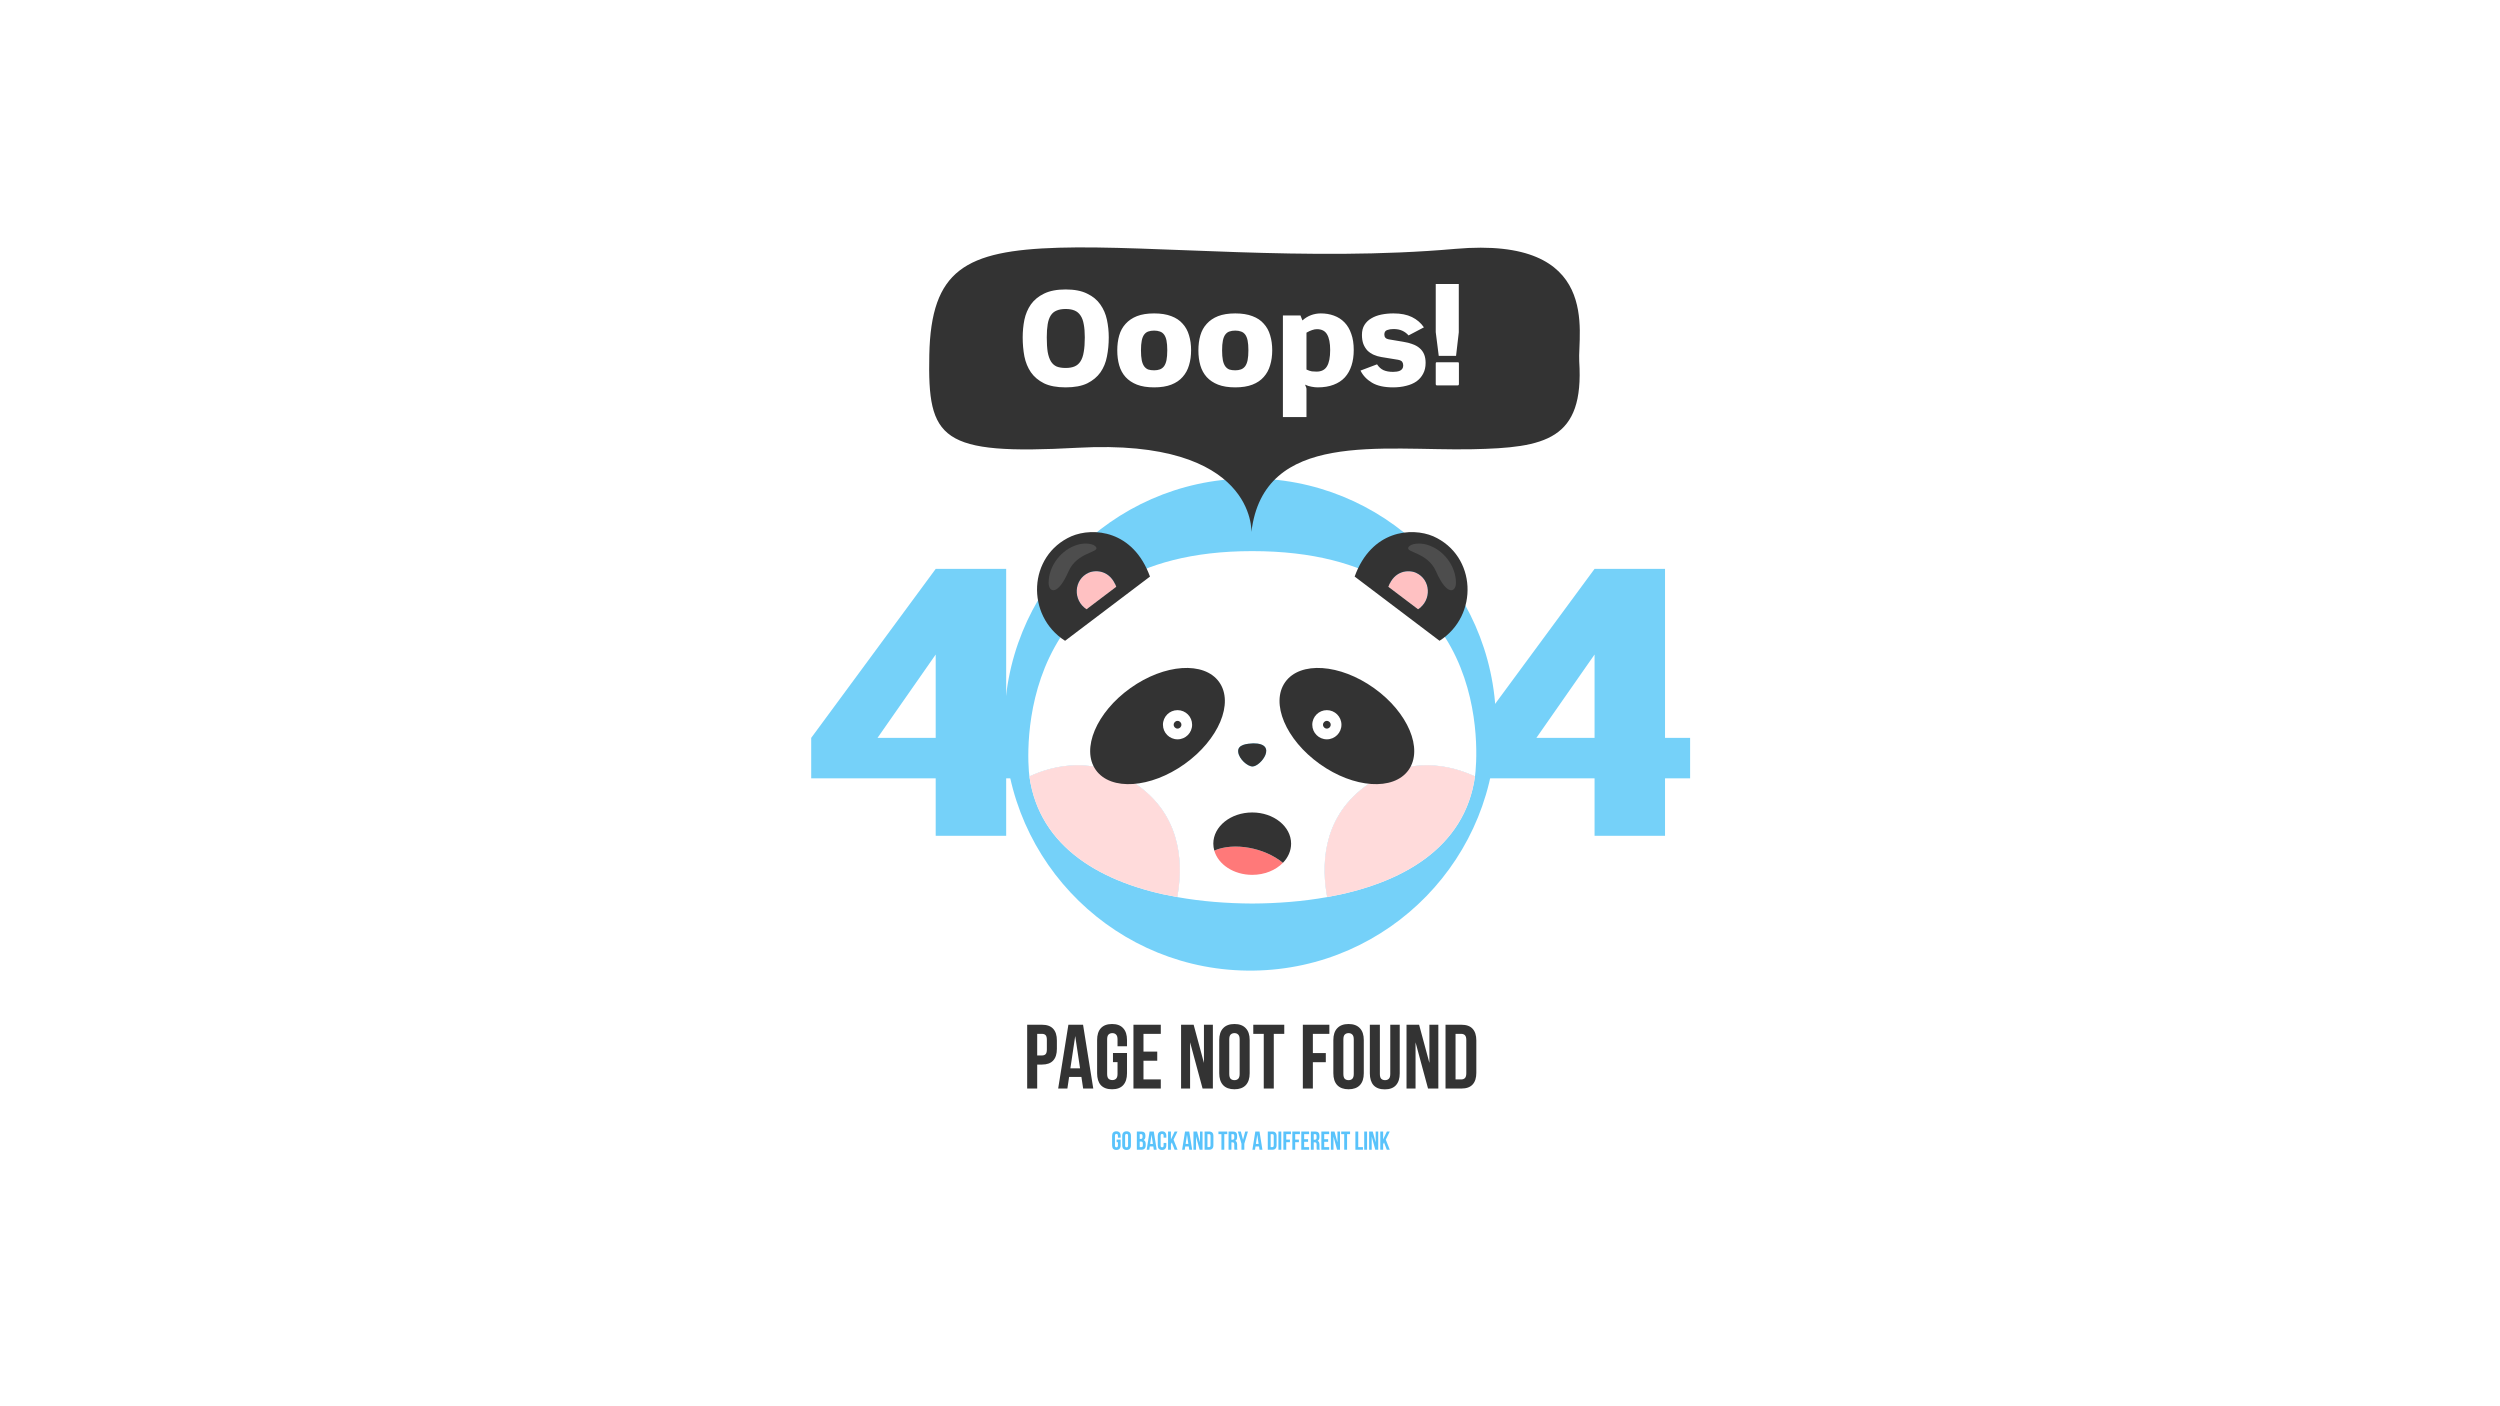 <svg width="1920" height="1080" viewBox="0 0 1920 1080" fill="none" xmlns="http://www.w3.org/2000/svg">
<rect width="1920" height="1080" fill="white"/>
<g clip-path="url(#clip0_40_515)">
<path d="M800.207 787C804.081 787 806.951 788.027 808.817 790.08C810.731 792.133 811.687 795.143 811.687 799.11V805.48C811.687 809.447 810.731 812.457 808.817 814.51C806.951 816.563 804.081 817.59 800.207 817.59H796.567V836H788.867V787H800.207ZM796.567 794V810.59H800.207C801.421 810.59 802.354 810.263 803.007 809.61C803.661 808.957 803.987 807.743 803.987 805.97V798.62C803.987 796.847 803.661 795.633 803.007 794.98C802.354 794.327 801.421 794 800.207 794H796.567ZM839.627 836H831.857L830.527 827.11H821.077L819.747 836H812.677L820.517 787H831.787L839.627 836ZM822.057 820.46H829.477L825.767 795.68L822.057 820.46ZM854.763 808.7H865.543V824.24C865.543 828.207 864.563 831.263 862.603 833.41C860.69 835.51 857.843 836.56 854.063 836.56C850.283 836.56 847.413 835.51 845.453 833.41C843.54 831.263 842.583 828.207 842.583 824.24V798.76C842.583 794.793 843.54 791.76 845.453 789.66C847.413 787.513 850.283 786.44 854.063 786.44C857.843 786.44 860.69 787.513 862.603 789.66C864.563 791.76 865.543 794.793 865.543 798.76V803.52H858.263V798.27C858.263 796.497 857.89 795.26 857.143 794.56C856.443 793.813 855.487 793.44 854.273 793.44C853.06 793.44 852.08 793.813 851.333 794.56C850.633 795.26 850.283 796.497 850.283 798.27V824.73C850.283 826.503 850.633 827.74 851.333 828.44C852.08 829.14 853.06 829.49 854.273 829.49C855.487 829.49 856.443 829.14 857.143 828.44C857.89 827.74 858.263 826.503 858.263 824.73V815.7H854.763V808.7ZM878.189 807.65H888.759V814.65H878.189V829H891.489V836H870.489V787H891.489V794H878.189V807.65ZM913.989 800.51V836H907.059V787H916.719L924.629 816.33V787H931.489V836H923.579L913.989 800.51ZM944.072 824.73C944.072 826.503 944.422 827.763 945.122 828.51C945.869 829.21 946.849 829.56 948.062 829.56C949.276 829.56 950.232 829.21 950.932 828.51C951.679 827.763 952.052 826.503 952.052 824.73V798.27C952.052 796.497 951.679 795.26 950.932 794.56C950.232 793.813 949.276 793.44 948.062 793.44C946.849 793.44 945.869 793.813 945.122 794.56C944.422 795.26 944.072 796.497 944.072 798.27V824.73ZM936.372 798.76C936.372 794.793 937.376 791.76 939.382 789.66C941.389 787.513 944.282 786.44 948.062 786.44C951.842 786.44 954.736 787.513 956.742 789.66C958.749 791.76 959.752 794.793 959.752 798.76V824.24C959.752 828.207 958.749 831.263 956.742 833.41C954.736 835.51 951.842 836.56 948.062 836.56C944.282 836.56 941.389 835.51 939.382 833.41C937.376 831.263 936.372 828.207 936.372 824.24V798.76ZM962.516 787H986.316V794H978.266V836H970.566V794H962.516V787ZM1008.28 808.77H1018.22V815.77H1008.28V836H1000.58V787H1020.95V794H1008.28V808.77ZM1031.71 824.73C1031.71 826.503 1032.06 827.763 1032.76 828.51C1033.51 829.21 1034.49 829.56 1035.7 829.56C1036.91 829.56 1037.87 829.21 1038.57 828.51C1039.32 827.763 1039.69 826.503 1039.69 824.73V798.27C1039.69 796.497 1039.32 795.26 1038.57 794.56C1037.87 793.813 1036.91 793.44 1035.7 793.44C1034.49 793.44 1033.51 793.813 1032.76 794.56C1032.06 795.26 1031.71 796.497 1031.71 798.27V824.73ZM1024.01 798.76C1024.01 794.793 1025.01 791.76 1027.02 789.66C1029.03 787.513 1031.92 786.44 1035.7 786.44C1039.48 786.44 1042.37 787.513 1044.38 789.66C1046.39 791.76 1047.39 794.793 1047.39 798.76V824.24C1047.39 828.207 1046.39 831.263 1044.38 833.41C1042.37 835.51 1039.48 836.56 1035.7 836.56C1031.92 836.56 1029.03 835.51 1027.02 833.41C1025.01 831.263 1024.01 828.207 1024.01 824.24V798.76ZM1059.74 787V824.8C1059.74 826.573 1060.09 827.81 1060.79 828.51C1061.54 829.21 1062.52 829.56 1063.73 829.56C1064.95 829.56 1065.9 829.21 1066.6 828.51C1067.35 827.81 1067.72 826.573 1067.72 824.8V787H1075V824.31C1075 828.277 1074.02 831.333 1072.06 833.48C1070.15 835.58 1067.3 836.63 1063.52 836.63C1059.74 836.63 1056.87 835.58 1054.91 833.48C1053 831.333 1052.04 828.277 1052.04 824.31V787H1059.74ZM1087.14 800.51V836H1080.21V787H1089.87L1097.78 816.33V787H1104.64V836H1096.73L1087.14 800.51ZM1110.16 787H1122.34C1126.21 787 1129.08 788.027 1130.95 790.08C1132.86 792.133 1133.82 795.143 1133.82 799.11V823.89C1133.82 827.857 1132.86 830.867 1130.95 832.92C1129.08 834.973 1126.21 836 1122.34 836H1110.16V787ZM1117.86 794V829H1122.2C1123.41 829 1124.37 828.65 1125.07 827.95C1125.77 827.25 1126.12 826.013 1126.12 824.24V798.76C1126.12 796.987 1125.77 795.75 1125.07 795.05C1124.37 794.35 1123.41 794 1122.2 794H1117.86Z" fill="#333333"/>
<path d="M857.569 875.2H860.649V879.64C860.649 880.773 860.369 881.647 859.809 882.26C859.262 882.86 858.449 883.16 857.369 883.16C856.289 883.16 855.469 882.86 854.909 882.26C854.362 881.647 854.089 880.773 854.089 879.64V872.36C854.089 871.227 854.362 870.36 854.909 869.76C855.469 869.147 856.289 868.84 857.369 868.84C858.449 868.84 859.262 869.147 859.809 869.76C860.369 870.36 860.649 871.227 860.649 872.36V873.72H858.569V872.22C858.569 871.713 858.462 871.36 858.249 871.16C858.049 870.947 857.775 870.84 857.429 870.84C857.082 870.84 856.802 870.947 856.589 871.16C856.389 871.36 856.289 871.713 856.289 872.22V879.78C856.289 880.287 856.389 880.64 856.589 880.84C856.802 881.04 857.082 881.14 857.429 881.14C857.775 881.14 858.049 881.04 858.249 880.84C858.462 880.64 858.569 880.287 858.569 879.78V877.2H857.569V875.2ZM864.082 879.78C864.082 880.287 864.182 880.647 864.382 880.86C864.595 881.06 864.875 881.16 865.222 881.16C865.568 881.16 865.842 881.06 866.042 880.86C866.255 880.647 866.362 880.287 866.362 879.78V872.22C866.362 871.713 866.255 871.36 866.042 871.16C865.842 870.947 865.568 870.84 865.222 870.84C864.875 870.84 864.595 870.947 864.382 871.16C864.182 871.36 864.082 871.713 864.082 872.22V879.78ZM861.882 872.36C861.882 871.227 862.168 870.36 862.742 869.76C863.315 869.147 864.142 868.84 865.222 868.84C866.302 868.84 867.128 869.147 867.702 869.76C868.275 870.36 868.562 871.227 868.562 872.36V879.64C868.562 880.773 868.275 881.647 867.702 882.26C867.128 882.86 866.302 883.16 865.222 883.16C864.142 883.16 863.315 882.86 862.742 882.26C862.168 881.647 861.882 880.773 861.882 879.64V872.36ZM876.417 869C877.564 869 878.39 869.267 878.897 869.8C879.417 870.333 879.677 871.14 879.677 872.22V872.72C879.677 873.44 879.564 874.033 879.337 874.5C879.11 874.967 878.75 875.313 878.257 875.54C878.857 875.767 879.277 876.14 879.517 876.66C879.77 877.167 879.897 877.793 879.897 878.54V879.68C879.897 880.76 879.617 881.587 879.057 882.16C878.497 882.72 877.664 883 876.557 883H873.097V869H876.417ZM875.297 876.7V881H876.557C876.93 881 877.21 880.9 877.397 880.7C877.597 880.5 877.697 880.14 877.697 879.62V878.4C877.697 877.747 877.584 877.3 877.357 877.06C877.144 876.82 876.784 876.7 876.277 876.7H875.297ZM875.297 871V874.7H876.157C876.57 874.7 876.89 874.593 877.117 874.38C877.357 874.167 877.477 873.78 877.477 873.22V872.44C877.477 871.933 877.384 871.567 877.197 871.34C877.024 871.113 876.744 871 876.357 871H875.297ZM888.342 883H886.122L885.742 880.46H883.042L882.662 883H880.642L882.882 869H886.102L888.342 883ZM883.322 878.56H885.442L884.382 871.48L883.322 878.56ZM895.727 877.78V879.64C895.727 880.773 895.447 881.647 894.887 882.26C894.34 882.86 893.527 883.16 892.447 883.16C891.367 883.16 890.547 882.86 889.987 882.26C889.44 881.647 889.167 880.773 889.167 879.64V872.36C889.167 871.227 889.44 870.36 889.987 869.76C890.547 869.147 891.367 868.84 892.447 868.84C893.527 868.84 894.34 869.147 894.887 869.76C895.447 870.36 895.727 871.227 895.727 872.36V873.72H893.647V872.22C893.647 871.713 893.54 871.36 893.327 871.16C893.127 870.947 892.854 870.84 892.507 870.84C892.16 870.84 891.88 870.947 891.667 871.16C891.467 871.36 891.367 871.713 891.367 872.22V879.78C891.367 880.287 891.467 880.64 891.667 880.84C891.88 881.04 892.16 881.14 892.507 881.14C892.854 881.14 893.127 881.04 893.327 880.84C893.54 880.64 893.647 880.287 893.647 879.78V877.78H895.727ZM899.942 877.42L899.262 878.7V883H897.062V869H899.262V875.1L902.142 869H904.342L901.282 875.24L904.342 883H902.082L899.942 877.42ZM915.568 883H913.348L912.968 880.46H910.268L909.888 883H907.868L910.108 869H913.328L915.568 883ZM910.548 878.56H912.668L911.608 871.48L910.548 878.56ZM918.553 872.86V883H916.573V869H919.333L921.593 877.38V869H923.553V883H921.293L918.553 872.86ZM925.128 869H928.608C929.715 869 930.535 869.293 931.068 869.88C931.615 870.467 931.888 871.327 931.888 872.46V879.54C931.888 880.673 931.615 881.533 931.068 882.12C930.535 882.707 929.715 883 928.608 883H925.128V869ZM927.328 871V881H928.568C928.915 881 929.188 880.9 929.388 880.7C929.588 880.5 929.688 880.147 929.688 879.64V872.36C929.688 871.853 929.588 871.5 929.388 871.3C929.188 871.1 928.915 871 928.568 871H927.328ZM935.758 869H942.558V871H940.258V883H938.058V871H935.758V869ZM948.127 883C948.1 882.907 948.073 882.82 948.047 882.74C948.02 882.66 947.993 882.56 947.967 882.44C947.953 882.32 947.94 882.167 947.927 881.98C947.927 881.793 947.927 881.56 947.927 881.28V879.08C947.927 878.427 947.813 877.967 947.587 877.7C947.36 877.433 946.993 877.3 946.487 877.3H945.727V883H943.527V869H946.847C947.993 869 948.82 869.267 949.327 869.8C949.847 870.333 950.107 871.14 950.107 872.22V873.32C950.107 874.76 949.627 875.707 948.667 876.16C949.227 876.387 949.607 876.76 949.807 877.28C950.02 877.787 950.127 878.407 950.127 879.14V881.3C950.127 881.647 950.14 881.953 950.167 882.22C950.193 882.473 950.26 882.733 950.367 883H948.127ZM945.727 871V875.3H946.587C947 875.3 947.32 875.193 947.547 874.98C947.787 874.767 947.907 874.38 947.907 873.82V872.44C947.907 871.933 947.813 871.567 947.627 871.34C947.453 871.113 947.173 871 946.787 871H945.727ZM953.438 878.36L950.658 869H952.958L954.638 875.38L956.318 869H958.418L955.638 878.36V883H953.438V878.36ZM969.533 883H967.313L966.933 880.46H964.233L963.853 883H961.833L964.073 869H967.293L969.533 883ZM964.513 878.56H966.633L965.573 871.48L964.513 878.56ZM973.663 869H977.143C978.25 869 979.07 869.293 979.603 869.88C980.15 870.467 980.423 871.327 980.423 872.46V879.54C980.423 880.673 980.15 881.533 979.603 882.12C979.07 882.707 978.25 883 977.143 883H973.663V869ZM975.863 871V881H977.103C977.45 881 977.723 880.9 977.923 880.7C978.123 880.5 978.223 880.147 978.223 879.64V872.36C978.223 871.853 978.123 871.5 977.923 871.3C977.723 871.1 977.45 871 977.103 871H975.863ZM981.827 869H984.027V883H981.827V869ZM987.836 875.22H990.676V877.22H987.836V883H985.636V869H991.456V871H987.836V875.22ZM994.711 875.22H997.551V877.22H994.711V883H992.511V869H998.331V871H994.711V875.22ZM1001.59 874.9H1004.61V876.9H1001.59V881H1005.39V883H999.386V869H1005.39V871H1001.59V874.9ZM1011.35 883C1011.32 882.907 1011.3 882.82 1011.27 882.74C1011.24 882.66 1011.22 882.56 1011.19 882.44C1011.18 882.32 1011.16 882.167 1011.15 881.98C1011.15 881.793 1011.15 881.56 1011.15 881.28V879.08C1011.15 878.427 1011.04 877.967 1010.81 877.7C1010.58 877.433 1010.22 877.3 1009.71 877.3H1008.95V883H1006.75V869H1010.07C1011.22 869 1012.04 869.267 1012.55 869.8C1013.07 870.333 1013.33 871.14 1013.33 872.22V873.32C1013.33 874.76 1012.85 875.707 1011.89 876.16C1012.45 876.387 1012.83 876.76 1013.03 877.28C1013.24 877.787 1013.35 878.407 1013.35 879.14V881.3C1013.35 881.647 1013.36 881.953 1013.39 882.22C1013.42 882.473 1013.48 882.733 1013.59 883H1011.35ZM1008.95 871V875.3H1009.81C1010.22 875.3 1010.54 875.193 1010.77 874.98C1011.01 874.767 1011.13 874.38 1011.13 873.82V872.44C1011.13 871.933 1011.04 871.567 1010.85 871.34C1010.68 871.113 1010.4 871 1010.01 871H1008.95ZM1017 874.9H1020.02V876.9H1017V881H1020.8V883H1014.8V869H1020.8V871H1017V874.9ZM1024.12 872.86V883H1022.14V869H1024.9L1027.16 877.38V869H1029.12V883H1026.86L1024.12 872.86ZM1030.05 869H1036.85V871H1034.55V883H1032.35V871H1030.05V869ZM1040.93 869H1043.13V881H1046.75V883H1040.93V869ZM1047.71 869H1049.91V883H1047.71V869ZM1053.47 872.86V883H1051.49V869H1054.25L1056.51 877.38V869H1058.47V883H1056.21L1053.47 872.86ZM1062.93 877.42L1062.25 878.7V883H1060.05V869H1062.25V875.1L1065.13 869H1067.33L1064.27 875.24L1067.33 883H1065.07L1062.93 877.42Z" fill="#59C3FB"/>
<path d="M623 566.692L718.638 436.881H772.744V566.692H790.916V597.752H772.744V641.905H718.618V597.752H623V566.692ZM718.618 566.692V502.664L673.929 566.692H718.618Z" fill="#75D1F9"/>
<path d="M1129.01 566.692L1224.63 436.881H1278.74V566.692H1298V597.752H1278.74V641.905H1224.63V597.752H1129.01V566.692ZM1224.63 566.692V502.664L1179.94 566.692H1224.63Z" fill="#75D1F9"/>
<path d="M962.721 745.418C1066.98 744.012 1150.35 658.261 1148.94 553.889C1147.53 449.516 1061.87 366.046 957.615 367.453C853.357 368.86 769.983 454.61 771.393 558.983C772.803 663.355 858.463 746.825 962.721 745.418Z" fill="#75D1F9"/>
<path d="M1048.02 604.283C1081.57 579.135 1114.74 587.907 1132.79 596.29C1134.65 583.092 1149.23 423.26 961.796 423.26C961.757 423.26 961.737 423.26 961.698 423.26C961.659 423.26 961.64 423.26 961.601 423.26C776.351 423.26 788.732 583.092 790.584 596.29C808.639 587.907 841.805 579.135 875.361 604.283C909.112 629.586 908.176 667.307 904.082 688.965C922.663 692.299 942.181 693.819 961.601 693.917C961.64 693.917 961.659 693.917 961.698 693.917C961.737 693.917 961.757 693.917 961.796 693.917C981.196 693.819 1000.73 692.299 1019.31 688.965C1015.22 667.307 1014.26 629.566 1048.02 604.283ZM961.952 588.648C958.091 588.648 951.715 582.975 950.994 577.77C950.038 571.63 958.091 571.142 962.595 570.909C981.742 570.87 968.269 588.648 961.952 588.648Z" fill="white"/>
<path d="M962.574 570.909C958.07 571.143 950.037 571.611 950.973 577.771C951.675 582.976 958.07 588.648 961.931 588.648C968.268 588.648 981.741 570.87 962.574 570.909Z" fill="#333333"/>
<path d="M875.361 604.283C841.805 579.135 808.639 587.908 790.584 596.29C798.305 651.244 846.66 678.692 904.081 688.965C908.176 667.307 909.112 629.567 875.361 604.283Z" fill="white"/>
<path d="M1132.79 596.29C1114.74 587.908 1081.57 579.135 1048.02 604.283C1014.26 629.586 1015.2 667.307 1019.29 688.965C1076.72 678.672 1125.09 651.225 1132.79 596.29Z" fill="white"/>
<path d="M836.152 439.83C824.453 445.015 823.869 461.176 834.456 467.921L857.269 450.669C852.745 438.173 841.982 437.335 836.152 439.83Z" fill="#FFC1C2"/>
<path d="M822.815 411.856C789.376 426.671 787.699 472.872 817.98 492.132L883.181 442.812C870.254 407.138 839.486 404.76 822.815 411.856ZM834.455 467.901C823.868 461.156 824.453 444.996 836.152 439.81C841.982 437.334 852.745 438.153 857.268 450.629L834.455 467.901Z" fill="#333333"/>
<path d="M1087.38 439.83C1081.55 437.354 1070.79 438.173 1066.27 450.649L1089.08 467.901C1099.67 461.176 1099.08 445.015 1087.38 439.83Z" fill="#FFC1C2"/>
<path d="M1100.72 411.856C1084.05 404.76 1053.28 407.138 1040.37 442.793L1105.56 492.113C1135.84 472.873 1134.14 426.691 1100.72 411.856ZM1089.08 467.902L1066.27 450.649C1070.79 438.173 1081.55 437.335 1087.38 439.83C1099.08 445.016 1099.67 461.176 1089.08 467.902Z" fill="#333333"/>
<path d="M932.569 653.252C935.592 663.915 947.485 671.888 961.699 671.888C971.292 671.888 979.813 668.263 985.272 662.648C971.214 651.049 947.602 646.644 932.569 653.252Z" fill="#FF7979"/>
<path d="M1132.79 596.29C1114.74 587.908 1081.57 579.135 1048.02 604.283C1014.26 629.586 1015.2 667.307 1019.29 688.965C1076.72 678.672 1125.09 651.225 1132.79 596.29Z" fill="#FFDBDB"/>
<path d="M991.569 647.93C991.569 634.693 978.194 623.972 961.698 623.972C945.203 623.972 931.827 634.693 931.827 647.93C931.827 649.762 932.1 651.536 932.568 653.252C947.621 646.643 971.233 651.049 985.271 662.648C989.21 658.593 991.569 653.486 991.569 647.93Z" fill="#333333"/>
<path d="M875.361 604.283C841.805 579.135 808.639 587.908 790.584 596.29C798.305 651.244 846.66 678.692 904.081 688.965C908.176 667.307 909.112 629.567 875.361 604.283Z" fill="#FFDBDB"/>
<path d="M936.312 523.811C947.816 539.913 935.942 568.102 909.795 586.758C883.648 605.413 853.134 607.499 841.63 591.397C830.146 575.295 842.001 547.106 868.167 528.45C894.314 509.795 924.828 507.709 936.312 523.811Z" fill="#333333"/>
<path d="M987.066 523.811C975.562 539.913 987.436 568.102 1013.58 586.758C1039.73 605.413 1070.24 607.499 1081.75 591.397C1093.25 575.295 1081.38 547.106 1055.23 528.45C1029.06 509.795 998.55 507.709 987.066 523.811Z" fill="#333333"/>
<path d="M1019.02 545.391C1012.84 545.391 1007.83 550.401 1007.83 556.6C1007.83 562.779 1012.84 567.809 1019.02 567.809C1025.2 567.809 1030.23 562.799 1030.23 556.6C1030.23 550.42 1025.2 545.391 1019.02 545.391ZM1019.02 559.563C1017.38 559.563 1016.06 558.237 1016.06 556.6C1016.06 554.962 1017.38 553.637 1019.02 553.637C1020.66 553.637 1021.99 554.962 1021.99 556.6C1021.99 558.237 1020.66 559.563 1019.02 559.563Z" fill="white"/>
<path d="M904.355 545.391C898.174 545.391 893.144 550.401 893.144 556.6C893.144 562.779 898.155 567.809 904.355 567.809C910.536 567.809 915.547 562.799 915.547 556.6C915.566 550.42 910.555 545.391 904.355 545.391ZM904.355 559.563C902.717 559.563 901.391 558.237 901.391 556.6C901.391 554.962 902.717 553.637 904.355 553.637C905.993 553.637 907.319 554.962 907.319 556.6C907.319 558.237 905.993 559.563 904.355 559.563Z" fill="white"/>
<path d="M1095.42 418.191C1108.42 421.759 1118.19 434.586 1118.17 447.588C1118.17 454.762 1111.42 458.33 1102.84 438.777C1096.43 424.157 1079.51 424.41 1081.61 420.414C1083.29 417.197 1090.6 416.866 1095.42 418.191Z" fill="#4D4D4D"/>
<path d="M828.118 418.191C815.113 421.759 805.344 434.586 805.344 447.588C805.344 454.762 812.091 458.33 820.67 438.777C827.085 424.157 844.009 424.41 841.903 420.414C840.226 417.197 832.914 416.866 828.118 418.191Z" fill="#4D4D4D"/>
<path d="M961.074 408.639C970.433 329.98 1061.35 346.433 1130.73 345.01C1186.8 343.86 1216.75 337.895 1212.85 277.522C1211.49 256.234 1230.63 181.123 1117.53 191.143C1004.42 201.163 885.168 188.082 813.143 190.246C741.117 192.41 715.068 207.44 713.703 272.531C712.338 337.622 722.204 349.65 827.63 343.88C964.837 336.374 961.074 408.639 961.074 408.639Z" fill="#333333"/>
<path d="M851.525 259.1C851.525 264.233 851.059 269.133 850.125 273.8C849.259 278.4 847.592 282.467 845.125 286C842.659 289.467 839.292 292.267 835.025 294.4C830.759 296.467 825.225 297.5 818.425 297.5C811.625 297.5 806.092 296.467 801.825 294.4C797.559 292.267 794.192 289.433 791.725 285.9C789.325 282.367 787.659 278.3 786.725 273.7C785.859 269.033 785.425 264.167 785.425 259.1C785.425 254.5 785.859 250 786.725 245.6C787.659 241.2 789.325 237.267 791.725 233.8C794.192 230.333 797.559 227.567 801.825 225.5C806.159 223.367 811.692 222.3 818.425 222.3C825.159 222.3 830.659 223.367 834.925 225.5C839.259 227.567 842.625 230.333 845.025 233.8C847.492 237.267 849.192 241.2 850.125 245.6C851.059 250 851.525 254.5 851.525 259.1ZM833.125 259.1C833.125 255.167 832.859 251.833 832.325 249.1C831.859 246.3 831.025 244.033 829.825 242.3C828.692 240.567 827.192 239.3 825.325 238.5C823.459 237.7 821.159 237.3 818.425 237.3C815.692 237.3 813.392 237.7 811.525 238.5C809.659 239.233 808.159 240.467 807.025 242.2C805.892 243.933 805.092 246.2 804.625 249C804.159 251.733 803.925 255.1 803.925 259.1C803.925 263.567 804.159 267.3 804.625 270.3C805.159 273.3 805.992 275.733 807.125 277.6C808.259 279.4 809.725 280.7 811.525 281.5C813.392 282.233 815.692 282.6 818.425 282.6C821.159 282.6 823.459 282.2 825.325 281.4C827.192 280.6 828.692 279.3 829.825 277.5C831.025 275.633 831.859 273.2 832.325 270.2C832.859 267.2 833.125 263.5 833.125 259.1ZM914.763 269C914.763 273.2 914.229 277.033 913.163 280.5C912.163 283.967 910.529 286.967 908.263 289.5C906.063 292.033 903.163 294 899.563 295.4C895.963 296.8 891.563 297.5 886.363 297.5C881.163 297.5 876.763 296.8 873.163 295.4C869.629 294 866.729 292.067 864.463 289.6C862.196 287.067 860.563 284.067 859.563 280.6C858.563 277.133 858.063 273.3 858.063 269.1C858.063 264.9 858.563 261.067 859.563 257.6C860.563 254.133 862.196 251.167 864.463 248.7C866.729 246.167 869.629 244.2 873.163 242.8C876.763 241.4 881.163 240.7 886.363 240.7C891.563 240.7 895.963 241.4 899.563 242.8C903.163 244.133 906.063 246.067 908.263 248.6C910.529 251.067 912.163 254.033 913.163 257.5C914.229 260.967 914.763 264.8 914.763 269ZM896.463 269C896.463 265.933 896.263 263.433 895.863 261.5C895.463 259.567 894.829 258.033 893.963 256.9C893.096 255.767 892.029 255 890.763 254.6C889.496 254.133 888.029 253.9 886.363 253.9C884.629 253.9 883.129 254.133 881.863 254.6C880.663 255 879.629 255.767 878.763 256.9C877.896 258.033 877.263 259.6 876.863 261.6C876.463 263.533 876.263 266.033 876.263 269.1C876.263 272.167 876.463 274.7 876.863 276.7C877.263 278.633 877.896 280.2 878.763 281.4C879.629 282.533 880.663 283.333 881.863 283.8C883.129 284.2 884.629 284.4 886.363 284.4C888.029 284.4 889.496 284.167 890.763 283.7C892.029 283.233 893.096 282.433 893.963 281.3C894.829 280.1 895.463 278.533 895.863 276.6C896.263 274.6 896.463 272.067 896.463 269ZM977.067 269C977.067 273.2 976.534 277.033 975.467 280.5C974.467 283.967 972.834 286.967 970.567 289.5C968.367 292.033 965.467 294 961.867 295.4C958.267 296.8 953.867 297.5 948.667 297.5C943.467 297.5 939.067 296.8 935.467 295.4C931.934 294 929.034 292.067 926.767 289.6C924.501 287.067 922.867 284.067 921.867 280.6C920.867 277.133 920.367 273.3 920.367 269.1C920.367 264.9 920.867 261.067 921.867 257.6C922.867 254.133 924.501 251.167 926.767 248.7C929.034 246.167 931.934 244.2 935.467 242.8C939.067 241.4 943.467 240.7 948.667 240.7C953.867 240.7 958.267 241.4 961.867 242.8C965.467 244.133 968.367 246.067 970.567 248.6C972.834 251.067 974.467 254.033 975.467 257.5C976.534 260.967 977.067 264.8 977.067 269ZM958.767 269C958.767 265.933 958.567 263.433 958.167 261.5C957.767 259.567 957.134 258.033 956.267 256.9C955.401 255.767 954.334 255 953.067 254.6C951.801 254.133 950.334 253.9 948.667 253.9C946.934 253.9 945.434 254.133 944.167 254.6C942.967 255 941.934 255.767 941.067 256.9C940.201 258.033 939.567 259.6 939.167 261.6C938.767 263.533 938.567 266.033 938.567 269.1C938.567 272.167 938.767 274.7 939.167 276.7C939.567 278.633 940.201 280.2 941.067 281.4C941.934 282.533 942.967 283.333 944.167 283.8C945.434 284.2 946.934 284.4 948.667 284.4C950.334 284.4 951.801 284.167 953.067 283.7C954.334 283.233 955.401 282.433 956.267 281.3C957.134 280.1 957.767 278.533 958.167 276.6C958.567 274.6 958.767 272.067 958.767 269ZM1039.67 268.8C1039.67 273.2 1039.11 277.167 1037.97 280.7C1036.84 284.233 1035.14 287.267 1032.87 289.8C1030.61 292.267 1027.71 294.167 1024.17 295.5C1020.71 296.833 1016.64 297.5 1011.97 297.5C1010.57 297.5 1009.01 297.333 1007.27 297C1005.61 296.733 1003.94 296.2 1002.27 295.4C1002.67 296.333 1002.94 297 1003.07 297.4C1003.27 297.8 1003.37 298.267 1003.37 298.8V320.3H985.272V242.3H998.772L1000.27 246.1C1002.34 244.233 1004.57 242.867 1006.97 242C1009.37 241.133 1011.84 240.7 1014.37 240.7C1018.04 240.7 1021.41 241.267 1024.47 242.4C1027.61 243.533 1030.31 245.267 1032.57 247.6C1034.84 249.933 1036.57 252.867 1037.77 256.4C1039.04 259.867 1039.67 264 1039.67 268.8ZM1021.57 268.8C1021.57 263.467 1020.77 259.467 1019.17 256.8C1017.64 254.133 1015.04 252.8 1011.37 252.8C1010.24 252.8 1009.01 253.033 1007.67 253.5C1006.41 253.9 1004.97 254.567 1003.37 255.5V283.8C1004.91 284.533 1006.27 285 1007.47 285.2C1008.67 285.333 1009.87 285.4 1011.07 285.4C1014.81 285.4 1017.47 284.067 1019.07 281.4C1020.74 278.733 1021.57 274.533 1021.57 268.8ZM1094.87 278.7C1094.87 281.9 1094.24 284.667 1092.97 287C1091.77 289.333 1090.07 291.3 1087.87 292.9C1085.67 294.433 1083.04 295.567 1079.97 296.3C1076.9 297.1 1073.54 297.5 1069.87 297.5C1063.07 297.5 1057.67 296.3 1053.67 293.9C1049.67 291.5 1046.74 288.4 1044.87 284.6L1057.57 279.8C1058.97 281.933 1060.64 283.433 1062.57 284.3C1064.57 285.167 1067 285.6 1069.87 285.6C1070.8 285.6 1071.74 285.533 1072.67 285.4C1073.6 285.267 1074.44 285.033 1075.17 284.7C1075.9 284.367 1076.5 283.867 1076.97 283.2C1077.44 282.533 1077.67 281.7 1077.67 280.7C1077.67 279.633 1077.44 278.733 1076.97 278C1076.5 277.2 1075.4 276.633 1073.67 276.3L1060.87 274.2C1058.8 273.867 1056.87 273.3 1055.07 272.5C1053.27 271.7 1051.67 270.633 1050.27 269.3C1048.94 267.9 1047.87 266.2 1047.07 264.2C1046.34 262.2 1045.97 259.867 1045.97 257.2C1045.97 254.2 1046.6 251.667 1047.87 249.6C1049.2 247.467 1050.97 245.767 1053.17 244.5C1055.37 243.167 1057.94 242.2 1060.87 241.6C1063.8 241 1066.9 240.7 1070.17 240.7C1075.84 240.7 1080.57 241.633 1084.37 243.5C1088.17 245.367 1091.24 248 1093.57 251.4L1081.77 257.6C1080.44 256.067 1078.84 254.867 1076.97 254C1075.1 253.133 1072.84 252.7 1070.17 252.7C1068.37 252.7 1066.74 252.967 1065.27 253.5C1063.87 254.033 1063.17 255.167 1063.17 256.9C1063.17 258.967 1064.27 260.2 1066.47 260.6L1077.77 262.5C1080.37 262.9 1082.7 263.5 1084.77 264.3C1086.9 265.033 1088.7 266.033 1090.17 267.3C1091.7 268.567 1092.87 270.133 1093.67 272C1094.47 273.867 1094.87 276.1 1094.87 278.7ZM1118.25 273.3H1104.95L1102.65 255.1V218.1H1120.35V255.2L1118.25 273.3ZM1120.45 294.9C1120.45 295.633 1120.12 296 1119.45 296H1103.65C1102.99 296 1102.65 295.633 1102.65 294.9V279.4C1102.65 278.867 1102.72 278.533 1102.85 278.4C1102.99 278.267 1103.25 278.2 1103.65 278.2H1119.45C1119.85 278.2 1120.12 278.267 1120.25 278.4C1120.39 278.533 1120.45 278.867 1120.45 279.4V294.9Z" fill="white"/>
</g>
<defs>
<clipPath id="clip0_40_515">
<rect width="675" height="700" fill="white" transform="translate(623 190)"/>
</clipPath>
</defs>
</svg>
